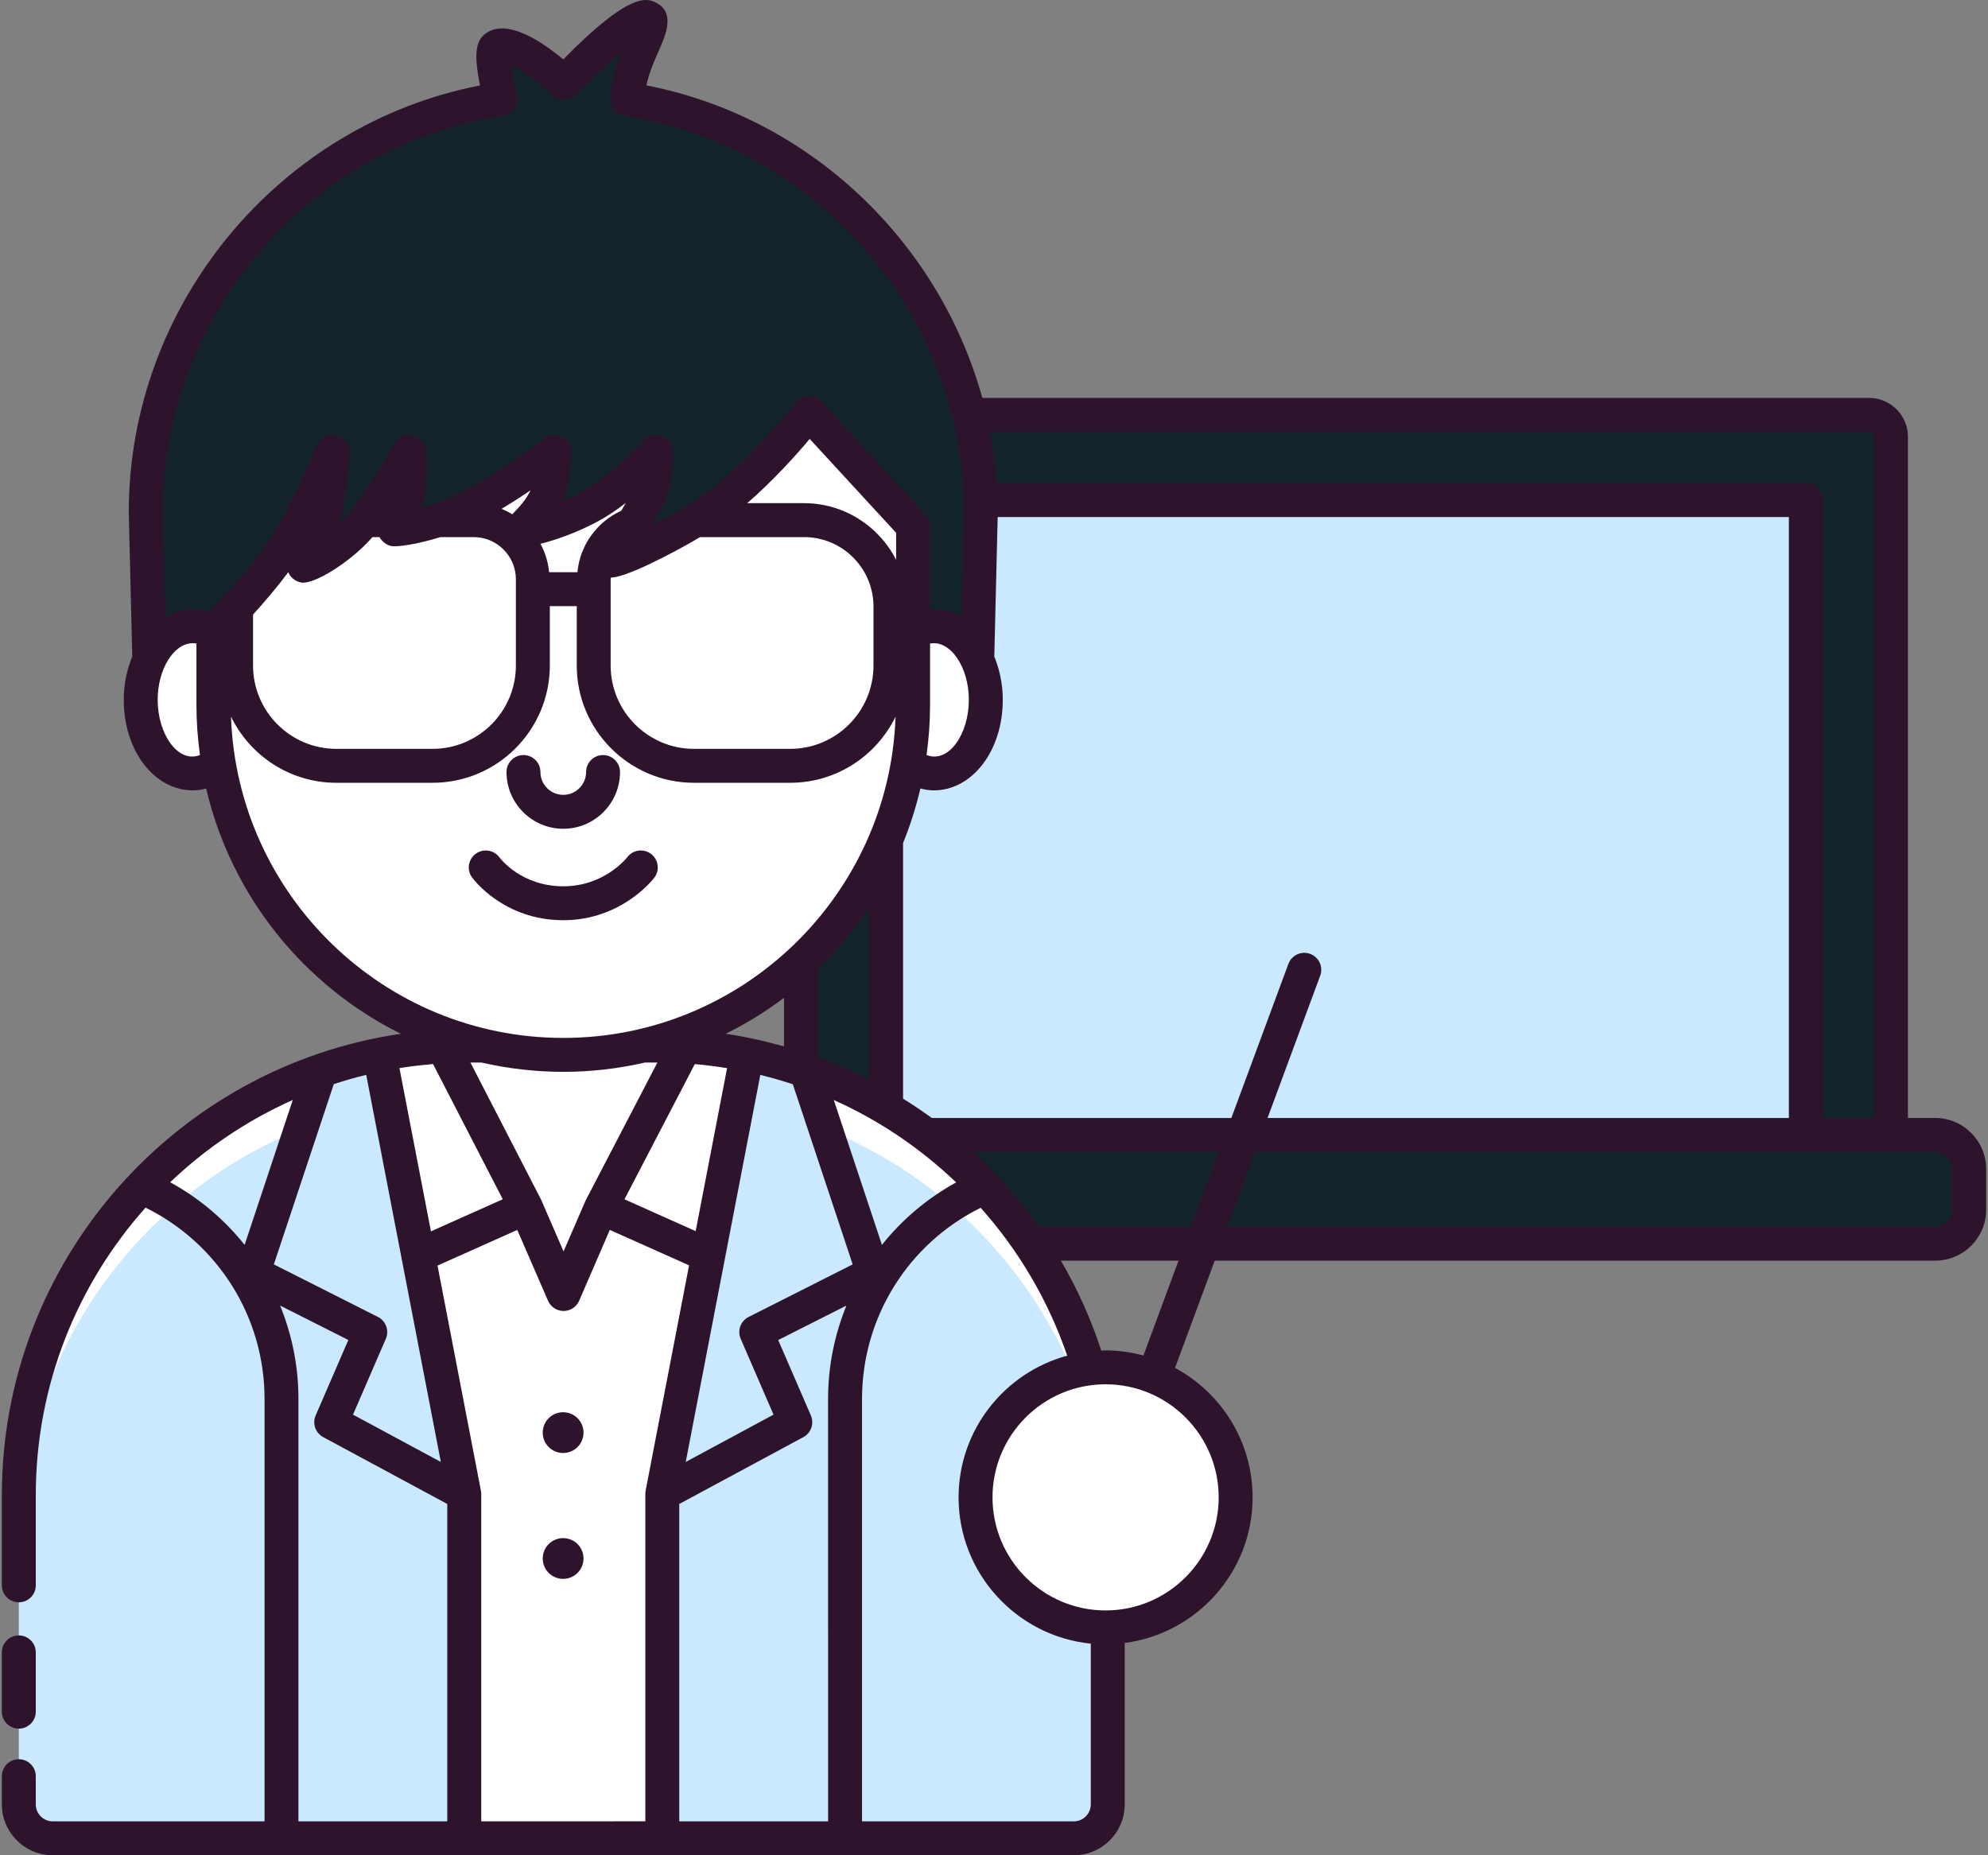 <svg width="60" height="56" viewBox="0 0 60 56" fill="none" xmlns="http://www.w3.org/2000/svg">
<rect x="0" y="0" width="60" height="56" fill="#808080" stroke="none"/>
<path d="M57.072 34.258V13.186C57.072 12.821 56.776 12.525 56.411 12.525H24.835C24.47 12.525 24.174 12.821 24.174 13.186V34.258H57.072Z" fill="#14242D"/>
<path d="M54.502 34.258V15.095L26.744 15.095L26.744 34.258H54.502Z" fill="#CAE9FF"/>
<path d="M58.404 37.541H22.841C22.273 37.541 21.813 37.08 21.813 36.513V35.286C21.813 34.718 22.273 34.258 22.841 34.258H58.404C58.972 34.258 59.432 34.718 59.432 35.286V36.513C59.432 37.08 58.972 37.541 58.404 37.541Z" fill="#14242D"/>
<path d="M28.18 18.902C27.959 18.902 27.75 18.968 27.559 19.084V21.283C27.559 21.885 27.506 22.475 27.409 23.049C27.638 23.233 27.899 23.345 28.18 23.345C29.049 23.345 29.753 22.35 29.753 21.124C29.753 19.897 29.049 18.902 28.18 18.902Z" fill="white"/>
<path d="M6.442 21.283V19.084C6.251 18.968 6.041 18.902 5.821 18.902C4.952 18.902 4.248 19.897 4.248 21.124C4.248 22.35 4.952 23.345 5.821 23.345C6.102 23.345 6.363 23.232 6.592 23.049C6.495 22.475 6.442 21.885 6.442 21.283Z" fill="white"/>
<path d="M19.86 31.56H19.386C18.618 31.738 17.822 31.841 17.001 31.841C16.179 31.841 15.383 31.738 14.615 31.56H14.141C6.644 31.56 0.567 37.636 0.567 45.133V54.463C0.567 55.029 1.026 55.487 1.591 55.487H32.409C32.975 55.487 33.433 55.029 33.433 54.463V45.133C33.433 37.636 27.356 31.56 19.86 31.56Z" fill="#CAE9FF"/>
<path d="M9.669 32.317C4.371 34.166 0.567 39.203 0.567 45.132V46.674C0.567 40.966 4.093 36.084 9.084 34.079L9.669 32.317Z" fill="white"/>
<path d="M10.507 32.056C10.224 32.134 9.945 32.221 9.67 32.317C9.945 32.221 10.224 32.135 10.507 32.056Z" fill="white"/>
<path d="M24.331 32.317L24.917 34.078C29.907 36.084 33.433 40.966 33.433 46.674V45.132C33.433 39.203 29.63 34.166 24.331 32.317Z" fill="white"/>
<path d="M22.825 40.208L26.36 38.423L24.331 32.317C23.752 32.115 23.157 31.95 22.545 31.827L19.989 45.09L24.003 42.927L22.825 40.208Z" fill="#CAE9FF"/>
<path d="M9.998 42.928L14.012 45.091L11.456 31.827C10.844 31.95 10.248 32.116 9.669 32.318L7.641 38.423L11.176 40.208L9.998 42.928Z" fill="#CAE9FF"/>
<path d="M19.385 31.56C18.617 31.738 17.821 31.841 17 31.841C16.179 31.841 15.382 31.738 14.615 31.56H14.14C13.221 31.56 12.323 31.653 11.456 31.827L14.012 45.09V55.487H19.989V45.09L22.546 31.827C21.678 31.653 20.78 31.56 19.861 31.56H19.385Z" fill="white"/>
<path d="M17 31.841C11.169 31.841 6.441 27.113 6.441 21.282V11.572H27.558V21.282C27.558 27.113 22.831 31.841 17 31.841Z" fill="white"/>
<path d="M13.054 23.116H10.152C8.48 23.116 7.124 21.761 7.124 20.089V18.309C7.124 16.869 8.292 15.701 9.732 15.701H14.294C15.281 15.701 16.081 16.501 16.081 17.488V20.089C16.081 21.761 14.726 23.116 13.054 23.116Z" fill="white"/>
<path d="M20.945 23.116H23.847C25.52 23.116 26.875 21.761 26.875 20.089V18.309C26.875 16.869 25.707 15.701 24.267 15.701H19.705C18.718 15.701 17.918 16.501 17.918 17.488V20.089C17.918 21.761 19.273 23.116 20.945 23.116Z" fill="white"/>
<path d="M18.926 2.995C18.956 2.728 19.009 2.414 19.102 2.117C19.349 1.339 19.814 0.661 19.569 0.539C19.101 0.305 17.034 2.499 17.034 2.499C17.034 2.499 15.483 1.084 14.968 1.419C14.791 1.535 14.952 2.363 15.105 2.991C9.044 3.906 4.398 9.136 4.398 15.451L4.506 19.908C4.788 19.303 5.271 18.902 5.822 18.902C6.043 18.902 6.252 18.969 6.443 19.086V19.064C6.443 19.064 7.734 17.794 8.478 16.7C9.223 15.605 10.042 13.636 10.042 13.636C10.042 13.636 9.963 14.867 9.748 15.664C9.501 16.575 9.117 17.069 9.179 17.079C9.231 17.088 10.099 16.715 10.798 15.941C11.644 15.005 12.343 13.636 12.343 13.636C12.343 13.636 12.406 14.453 12.287 14.978C12.145 15.605 11.825 15.96 11.918 15.983C11.99 16 13.086 15.851 14.083 15.357C15.418 14.695 16.738 13.636 16.738 13.636C16.738 13.636 16.696 14.554 16.491 14.992C16.18 15.655 15.674 15.94 15.801 15.982C15.904 16.016 17.043 15.757 17.994 15.177C18.993 14.568 19.804 13.636 19.804 13.636C19.804 13.636 19.822 14.304 19.643 14.802C19.412 15.445 18.386 16.909 18.49 16.933C18.564 16.95 20.391 16.175 21.525 15.356C23.023 14.276 24.415 12.467 24.415 12.467L27.559 15.883V19.085C27.75 18.969 27.959 18.902 28.18 18.902C28.731 18.902 29.214 19.303 29.495 19.908L29.604 15.451C29.603 9.146 24.972 3.922 18.926 2.995Z" fill="#14242D"/>
<path d="M33.368 49.122C35.536 49.122 37.293 47.365 37.293 45.198C37.293 43.03 35.536 41.273 33.368 41.273C31.201 41.273 29.444 43.03 29.444 45.198C29.444 47.365 31.201 49.122 33.368 49.122Z" fill="white"/>
<path d="M58.405 33.745H57.584V13.184C57.584 12.538 57.058 12.011 56.411 12.011H29.647C28.344 7.296 24.439 3.536 19.51 2.577C19.534 2.467 19.56 2.365 19.59 2.271C19.67 2.016 19.781 1.763 19.879 1.54C20.095 1.049 20.39 0.376 19.798 0.08C19.549 -0.044 19.044 -0.296 17.001 1.792C16.218 1.145 15.288 0.599 14.688 0.989C14.355 1.207 14.292 1.617 14.487 2.578C8.406 3.763 3.886 9.202 3.886 15.463L3.992 19.818C3.833 20.205 3.735 20.644 3.735 21.123C3.735 22.656 4.651 23.856 5.82 23.856C5.955 23.856 6.09 23.835 6.222 23.799C6.981 27.049 9.174 29.754 12.097 31.204C5.297 32.197 0.056 38.061 0.056 45.133V47.853C0.056 48.135 0.285 48.365 0.568 48.365C0.85 48.365 1.08 48.135 1.08 47.853V45.133C1.08 41.803 2.334 38.761 4.393 36.452C6.585 37.533 7.984 39.758 7.984 42.224V54.976H1.592C1.309 54.976 1.08 54.746 1.08 54.464V53.613C1.08 53.33 0.85 53.101 0.568 53.101C0.285 53.101 0.056 53.33 0.056 53.613V54.464C0.056 55.311 0.745 56 1.592 56H32.409C33.256 56 33.945 55.311 33.945 54.464V49.592C36.119 49.308 37.805 47.448 37.805 45.198C37.805 43.509 36.856 42.038 35.464 41.289L36.662 38.052H58.405C59.254 38.052 59.945 37.362 59.945 36.513V35.286C59.944 34.436 59.254 33.745 58.405 33.745ZM56.411 13.036C56.492 13.036 56.56 13.102 56.56 13.185V33.746H55.014V15.094C55.014 14.811 54.784 14.582 54.502 14.582H30.076C30.04 14.059 29.978 13.543 29.882 13.036H56.411ZM39.543 28.792C39.277 28.695 38.983 28.83 38.885 29.095L37.164 33.745H28.123C27.841 33.541 27.552 33.346 27.256 33.163V25.445C27.471 24.915 27.646 24.366 27.779 23.8C27.911 23.835 28.045 23.857 28.18 23.857C29.349 23.857 30.265 22.656 30.265 21.124C30.265 20.645 30.167 20.206 30.009 19.818L30.111 15.606H53.99V33.746H38.256L39.845 29.451C39.944 29.185 39.808 28.89 39.543 28.792ZM29.372 34.769H36.784L35.948 37.028H31.357C30.776 36.206 30.111 35.449 29.372 34.769ZM24.993 54.976H20.501V45.397L24.246 43.379C24.48 43.253 24.578 42.969 24.473 42.724L23.487 40.448L25.546 39.408C25.189 40.286 24.992 41.238 24.992 42.224L24.993 54.976ZM11.406 39.751L8.265 38.165L10.074 32.724C10.395 32.618 10.721 32.524 11.053 32.444L13.305 44.128L10.654 42.7L11.645 40.411C11.753 40.163 11.648 39.873 11.406 39.751ZM12.056 32.24C12.39 32.186 12.729 32.147 13.071 32.119L15.174 36.199L13.006 37.168L12.056 32.24ZM16.573 17.272C16.543 16.963 16.453 16.674 16.311 16.414C16.912 16.271 17.722 15.942 18.26 15.614C18.48 15.479 18.692 15.331 18.888 15.18C18.845 15.257 18.798 15.336 18.751 15.416C18.024 15.749 17.506 16.442 17.427 17.272H16.573ZM7.637 18.551C7.977 18.175 8.367 17.722 8.699 17.271C8.704 17.281 8.709 17.292 8.714 17.303C8.787 17.449 8.93 17.556 9.092 17.583C9.475 17.649 10.548 16.98 11.177 16.283C11.198 16.26 11.218 16.235 11.239 16.212H11.454C11.524 16.34 11.653 16.444 11.795 16.479C11.976 16.522 12.601 16.427 13.294 16.212H14.295C14.999 16.212 15.57 16.784 15.57 17.487V20.088C15.57 21.475 14.442 22.604 13.055 22.604H10.152C8.766 22.604 7.637 21.475 7.637 20.088V18.551ZM15.542 15.437C15.517 15.463 15.491 15.493 15.464 15.523C15.359 15.46 15.251 15.405 15.136 15.36C15.452 15.172 15.751 14.978 16.014 14.799C15.87 15.095 15.673 15.3 15.542 15.437ZM18.431 17.487C18.431 17.469 18.437 17.452 18.437 17.434C18.865 17.438 20.212 16.755 21.131 16.212H24.267C25.424 16.212 26.363 17.152 26.363 18.308V20.088C26.363 21.475 25.235 22.604 23.848 22.604H20.945C19.559 22.604 18.43 21.476 18.43 20.088V17.487H18.431ZM24.267 15.188H22.552C23.34 14.504 24.032 13.732 24.438 13.249L27.046 16.083V16.897C26.53 15.885 25.48 15.188 24.267 15.188ZM29.241 21.123C29.241 22.163 28.629 23.048 27.966 22.791C27.966 22.79 27.965 22.79 27.965 22.79C28.032 22.297 28.07 21.794 28.07 21.282V19.424C28.685 19.312 29.241 20.138 29.241 21.123ZM24.686 31.915V29.239C25.265 28.679 25.785 28.057 26.232 27.383V32.583C25.733 32.329 25.216 32.109 24.686 31.915ZM23.662 31.585C23.088 31.424 22.504 31.292 21.904 31.204C22.525 30.896 23.114 30.532 23.662 30.118V31.585ZM14.198 32.072H14.533C15.327 32.254 16.152 32.353 17 32.353C17.849 32.353 18.674 32.254 19.468 32.072H19.841L17.672 36.242L17.009 37.773L16.331 36.211L14.198 32.072ZM20.97 32.119C21.299 32.147 21.623 32.19 21.944 32.241L20.996 37.161L18.847 36.2L20.97 32.119ZM22.947 32.446C23.279 32.526 23.606 32.621 23.928 32.727L25.735 38.165L22.595 39.751C22.352 39.873 22.248 40.163 22.355 40.411L23.346 42.7L20.696 44.128L22.947 32.446ZM26.618 37.576L25.165 33.204C26.539 33.817 27.783 34.665 28.857 35.69C27.981 36.172 27.224 36.815 26.618 37.576ZM15.181 3.498C15.323 3.476 15.449 3.396 15.53 3.277C15.61 3.158 15.636 3.01 15.602 2.871C15.497 2.44 15.447 2.153 15.422 1.964C15.748 2.123 16.26 2.486 16.689 2.877C16.895 3.065 17.215 3.053 17.406 2.849C17.862 2.366 18.357 1.898 18.76 1.557C18.709 1.686 18.659 1.821 18.614 1.962C18.525 2.245 18.458 2.572 18.417 2.937C18.386 3.211 18.577 3.46 18.849 3.501C24.688 4.397 29.091 9.534 29.091 15.439L29.014 18.612C28.76 18.47 28.479 18.39 28.18 18.39C28.143 18.39 28.108 18.398 28.071 18.401L28.071 18.394V15.883C28.071 15.755 28.023 15.631 27.936 15.537L24.791 12.12C24.689 12.009 24.541 11.95 24.392 11.956C24.241 11.962 24.101 12.035 24.009 12.155C23.995 12.172 22.645 13.917 21.225 14.941C20.771 15.269 20.198 15.589 19.686 15.849C19.872 15.526 20.038 15.216 20.124 14.975C20.33 14.402 20.316 13.7 20.314 13.621C20.309 13.411 20.174 13.225 19.975 13.153C19.777 13.082 19.555 13.14 19.416 13.299C19.409 13.308 18.647 14.178 17.726 14.739C17.485 14.886 17.234 15.009 16.995 15.11C17.201 14.583 17.244 13.757 17.249 13.659C17.258 13.458 17.148 13.27 16.969 13.179C16.789 13.088 16.574 13.11 16.417 13.236C16.404 13.246 15.125 14.268 13.854 14.897C13.465 15.09 13.063 15.224 12.726 15.313C12.748 15.242 12.768 15.168 12.786 15.089C12.918 14.506 12.86 13.688 12.852 13.596C12.835 13.367 12.668 13.179 12.443 13.133C12.218 13.088 11.991 13.197 11.886 13.402C11.88 13.415 11.207 14.724 10.418 15.596C10.362 15.658 10.306 15.716 10.248 15.773C10.469 14.937 10.549 13.719 10.552 13.668C10.568 13.418 10.401 13.193 10.158 13.137C9.913 13.079 9.665 13.207 9.569 13.438C9.561 13.458 8.76 15.372 8.054 16.411C7.532 17.18 6.71 18.057 6.313 18.466C6.311 18.465 6.309 18.471 6.307 18.473C6.148 18.423 5.987 18.389 5.821 18.389C5.523 18.389 5.242 18.469 4.987 18.611L4.911 15.451C4.91 9.52 9.326 4.381 15.181 3.498ZM6.034 22.791C5.373 23.048 4.759 22.163 4.759 21.123C4.759 20.197 5.245 19.414 5.82 19.414C5.857 19.414 5.893 19.417 5.929 19.424V21.282C5.929 21.794 5.967 22.296 6.035 22.79C6.035 22.79 6.034 22.79 6.034 22.791ZM6.972 21.631C7.546 22.811 8.754 23.628 10.152 23.628H13.055C15.006 23.628 16.594 22.04 16.594 20.088V18.296H17.407V20.088C17.407 22.04 18.995 23.628 20.947 23.628H23.849C25.247 23.628 26.455 22.811 27.029 21.631C26.844 27.008 22.423 31.329 17.001 31.329C11.578 31.329 7.157 27.008 6.972 21.631ZM5.136 35.685C6.212 34.659 7.461 33.816 8.836 33.202L7.383 37.575C6.775 36.813 6.016 36.168 5.136 35.685ZM8.454 39.407L10.513 40.447L9.527 42.724C9.421 42.968 9.52 43.252 9.754 43.378L13.499 45.396V54.976H9.007V42.224C9.008 41.237 8.811 40.285 8.454 39.407ZM14.524 54.976V45.091C14.524 45.059 14.52 45.026 14.514 44.994L13.205 38.201L15.612 37.125L16.54 39.263C16.621 39.45 16.805 39.571 17.009 39.571C17.213 39.571 17.398 39.45 17.479 39.263L18.405 37.124L20.797 38.193L19.486 44.993C19.48 45.026 19.477 45.058 19.477 45.09V54.975L14.524 54.976ZM32.409 54.976H26.017V42.224C26.017 39.762 27.411 37.539 29.598 36.456C30.745 37.743 31.64 39.255 32.209 40.92C30.325 41.431 28.931 43.153 28.931 45.198C28.931 47.493 30.684 49.387 32.921 49.612V54.464C32.921 54.746 32.691 54.976 32.409 54.976ZM36.781 45.197C36.781 47.079 35.25 48.61 33.368 48.61C31.486 48.61 29.955 47.079 29.955 45.197C29.955 43.315 31.486 41.784 33.368 41.784C35.25 41.784 36.781 43.315 36.781 45.197ZM34.51 40.915C34.145 40.818 33.764 40.76 33.368 40.76C33.324 40.76 33.282 40.765 33.238 40.767C32.926 39.813 32.517 38.904 32.019 38.052H35.569L34.51 40.915ZM58.92 36.512C58.92 36.797 58.689 37.028 58.404 37.028H37.04L37.876 34.769H58.404C58.689 34.769 58.92 35.001 58.92 35.285V36.512Z" fill="#2D142C"/>
<path d="M16.996 42.627C16.656 42.627 16.38 42.903 16.38 43.243C16.38 43.583 16.656 43.858 16.996 43.858C17.336 43.858 17.611 43.583 17.611 43.243C17.611 42.903 17.336 42.627 16.996 42.627Z" fill="#2D142C"/>
<path d="M16.996 47.657C17.336 47.657 17.611 47.382 17.611 47.042C17.611 46.702 17.336 46.427 16.996 46.427C16.656 46.427 16.38 46.702 16.38 47.042C16.38 47.382 16.656 47.657 16.996 47.657Z" fill="#2D142C"/>
<path d="M0.568 52.178C0.85 52.178 1.08 51.949 1.08 51.666V49.876C1.08 49.594 0.85 49.364 0.568 49.364C0.285 49.364 0.056 49.594 0.056 49.876V51.666C0.056 51.95 0.285 52.178 0.568 52.178Z" fill="#2D142C"/>
<path d="M17 25.016C17.945 25.016 18.713 24.247 18.713 23.303C18.713 23.02 18.483 22.791 18.201 22.791C17.918 22.791 17.689 23.02 17.689 23.303C17.689 23.683 17.38 23.992 17 23.992C16.62 23.992 16.311 23.683 16.311 23.303C16.311 23.02 16.082 22.791 15.799 22.791C15.517 22.791 15.287 23.02 15.287 23.303C15.287 24.247 16.056 25.016 17 25.016Z" fill="#2D142C"/>
<path d="M19.748 26.492C19.918 26.267 19.874 25.946 19.649 25.775C19.423 25.604 19.102 25.649 18.932 25.874C18.925 25.883 18.252 26.752 17 26.752C15.745 26.752 15.107 25.925 15.075 25.881C14.909 25.654 14.59 25.604 14.361 25.768C14.132 25.933 14.08 26.253 14.246 26.483C14.284 26.535 15.2 27.776 17 27.776C18.756 27.776 19.708 26.545 19.748 26.492Z" fill="#2D142C"/>
</svg>
